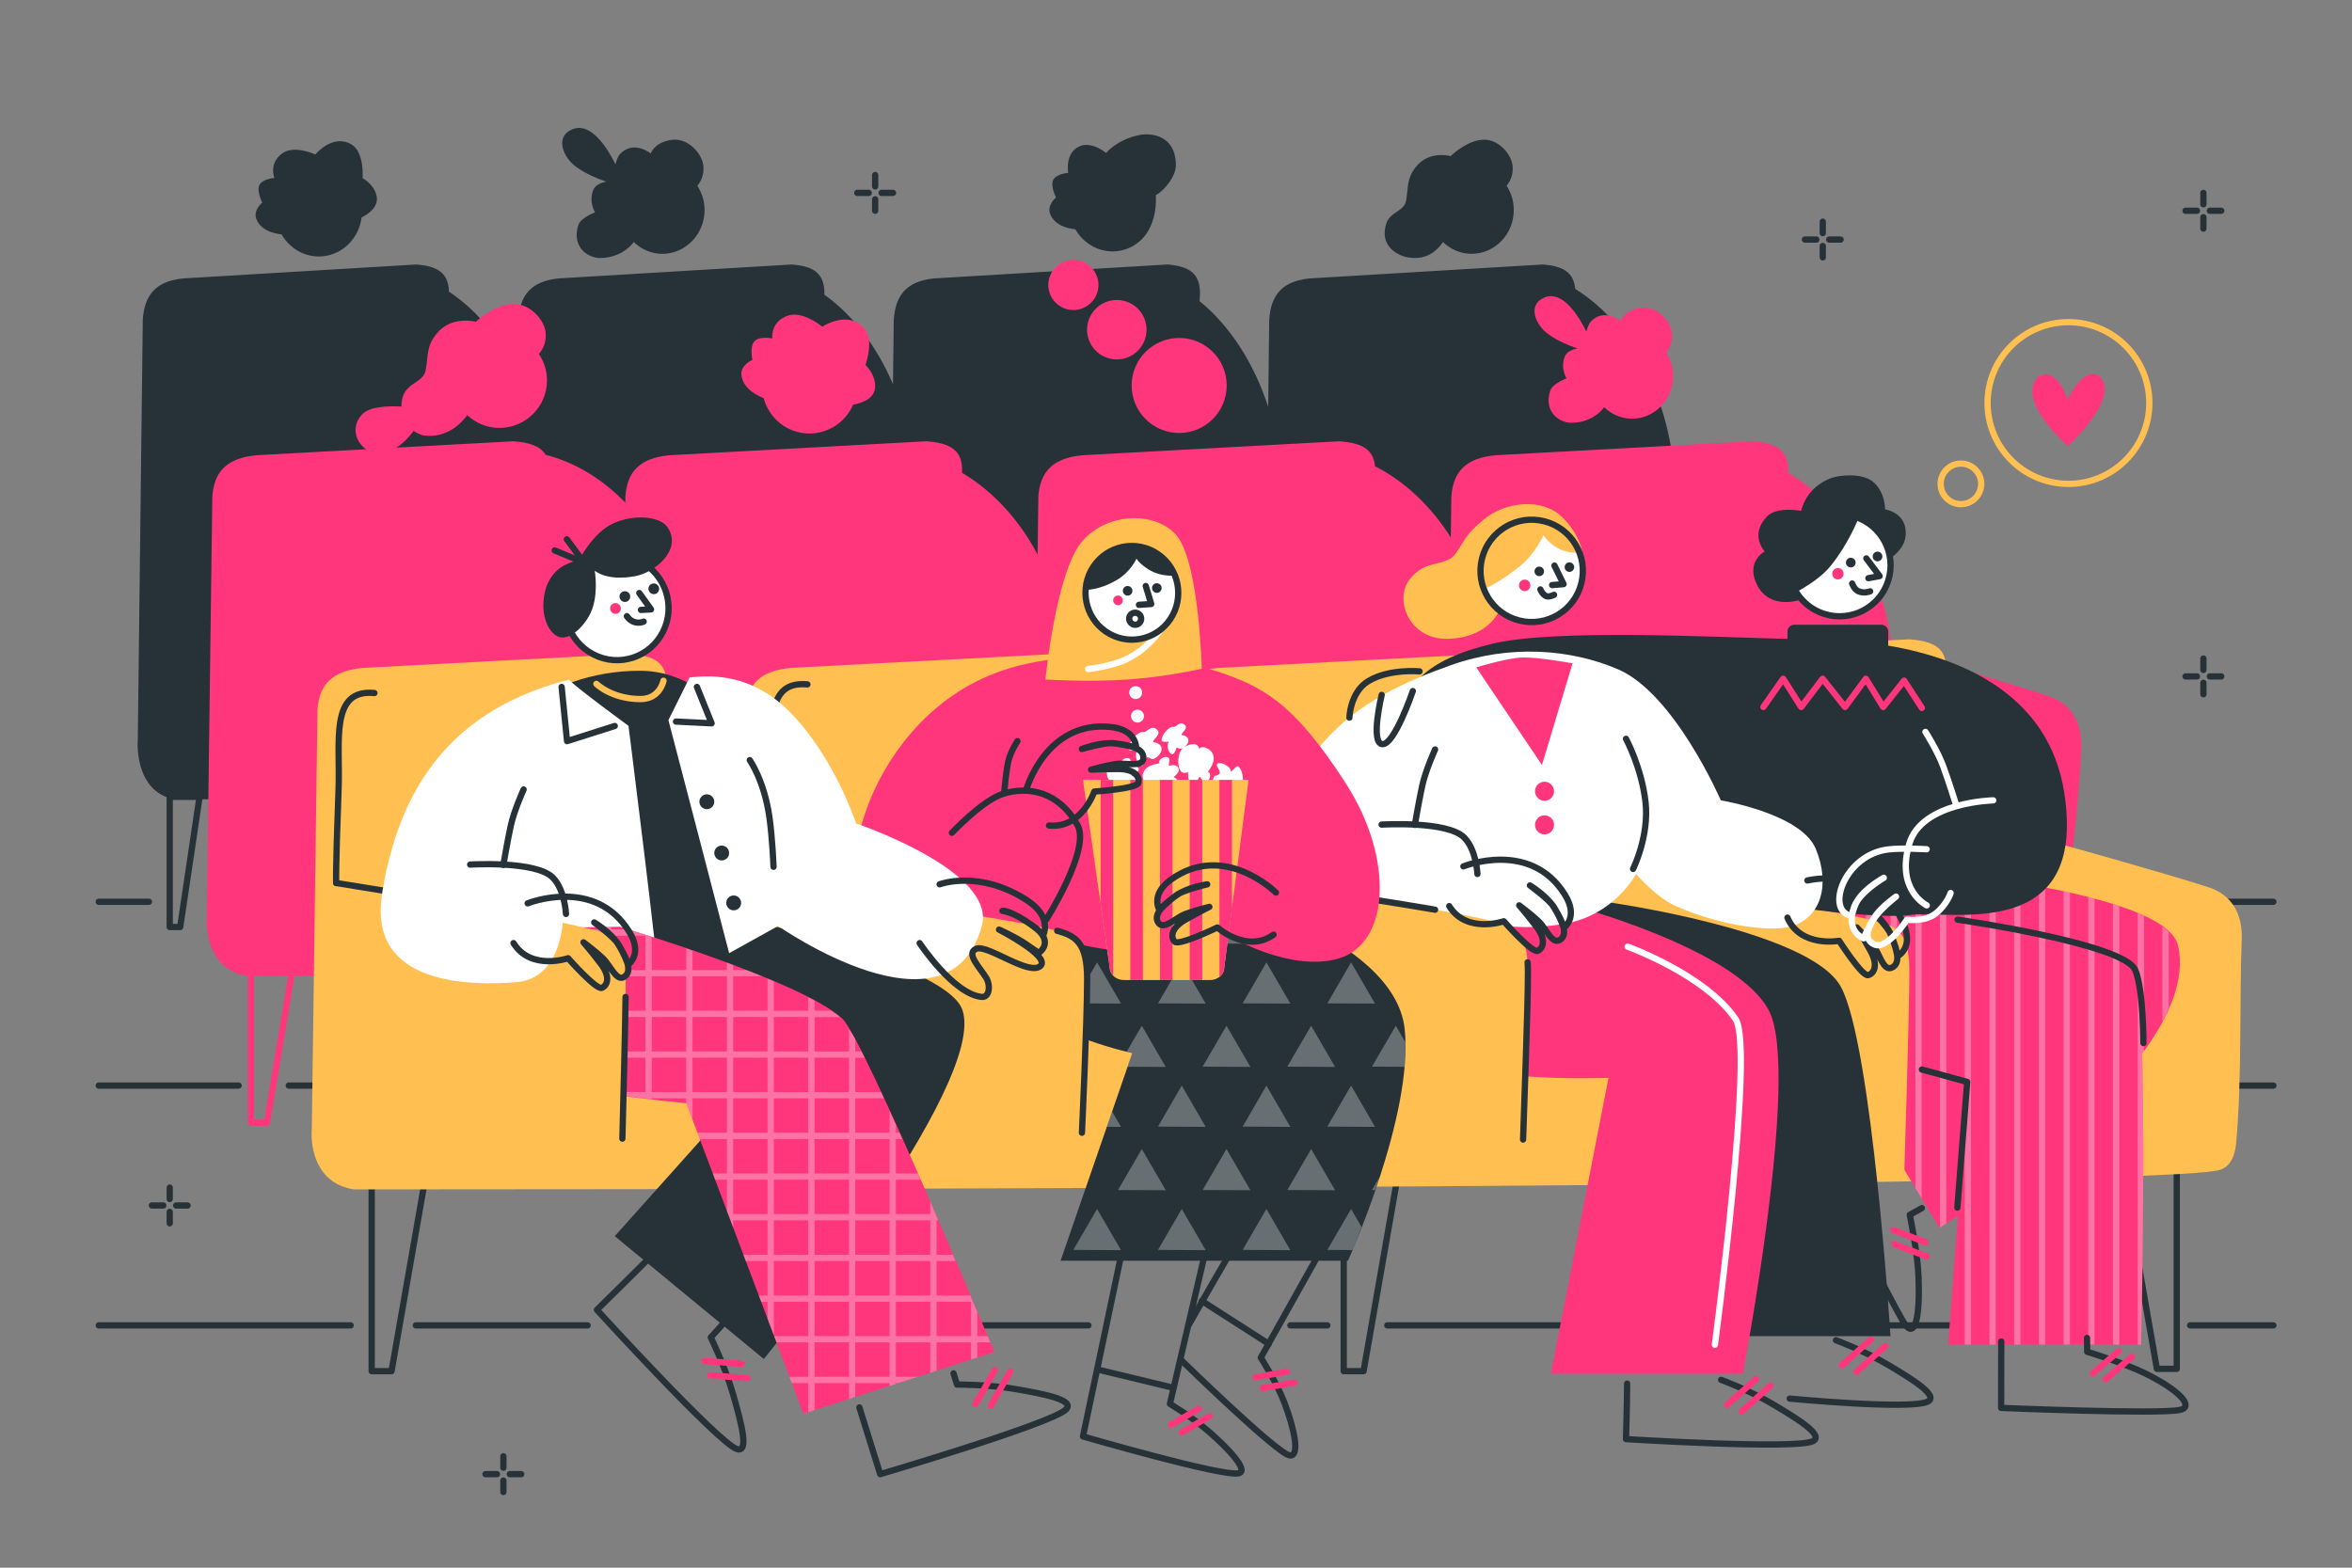 <?xml version="1.0" encoding="utf-8"?>
<!-- Generator: Adobe Illustrator 27.5.0, SVG Export Plug-In . SVG Version: 6.00 Build 0)  -->
<svg version="1.1" xmlns="http://www.w3.org/2000/svg" xmlns:xlink="http://www.w3.org/1999/xlink" x="0px" y="0px"
	 viewBox="0 0 750 500" style="enable-background:new 0 0 750 500;" xml:space="preserve">
<rect x="0" y="0" width="750" height="500" fill="#808080" stroke="none"/>
<g id="Floor">
	
		<line style="fill:none;stroke:#263238;stroke-width:2;stroke-linecap:round;stroke-linejoin:round;stroke-miterlimit:10;" x1="698.383" y1="422.715" x2="724.936" y2="422.715"/>
	
		<line style="fill:none;stroke:#263238;stroke-width:2;stroke-linecap:round;stroke-linejoin:round;stroke-miterlimit:10;" x1="442.383" y1="422.715" x2="679.806" y2="422.715"/>
	
		<line style="fill:none;stroke:#263238;stroke-width:2;stroke-linecap:round;stroke-linejoin:round;stroke-miterlimit:10;" x1="411.464" y1="422.715" x2="423.258" y2="422.715"/>
	
		<line style="fill:none;stroke:#263238;stroke-width:2;stroke-linecap:round;stroke-linejoin:round;stroke-miterlimit:10;" x1="237.044" y1="422.715" x2="347.064" y2="422.715"/>
	
		<line style="fill:none;stroke:#263238;stroke-width:2;stroke-linecap:round;stroke-linejoin:round;stroke-miterlimit:10;" x1="132.596" y1="422.715" x2="187.391" y2="422.715"/>
	
		<line style="fill:none;stroke:#263238;stroke-width:2;stroke-linecap:round;stroke-linejoin:round;stroke-miterlimit:10;" x1="31.489" y1="422.715" x2="111.83" y2="422.715"/>
	
		<line style="fill:none;stroke:#263238;stroke-width:2;stroke-linecap:round;stroke-linejoin:round;stroke-miterlimit:10;" x1="92.085" y1="346.235" x2="724.936" y2="346.235"/>
	
		<line style="fill:none;stroke:#263238;stroke-width:2;stroke-linecap:round;stroke-linejoin:round;stroke-miterlimit:10;" x1="31.489" y1="346.235" x2="76.085" y2="346.235"/>
	
		<line style="fill:none;stroke:#263238;stroke-width:2;stroke-linecap:round;stroke-linejoin:round;stroke-miterlimit:10;" x1="70.638" y1="287.616" x2="724.936" y2="287.616"/>
	
		<line style="fill:none;stroke:#263238;stroke-width:2;stroke-linecap:round;stroke-linejoin:round;stroke-miterlimit:10;" x1="31.489" y1="287.616" x2="47.489" y2="287.616"/>
</g>
<g id="Sparkles">
	<g>
		<g>
			<path style="fill:none;stroke:#263238;stroke-width:2;stroke-linecap:round;stroke-linejoin:round;stroke-miterlimit:10;" d="
				M581.243,70.705v3.642"/>
			<path style="fill:none;stroke:#263238;stroke-width:2;stroke-linecap:round;stroke-linejoin:round;stroke-miterlimit:10;" d="
				M581.243,78.454v3.643"/>
			<path style="fill:none;stroke:#263238;stroke-width:2;stroke-linecap:round;stroke-linejoin:round;stroke-miterlimit:10;" d="
				M575.547,76.401h3.643"/>
			<path style="fill:none;stroke:#263238;stroke-width:2;stroke-linecap:round;stroke-linejoin:round;stroke-miterlimit:10;" d="
				M583.296,76.401h3.642"/>
		</g>
		<g>
			<path style="fill:none;stroke:#263238;stroke-width:2;stroke-linecap:round;stroke-linejoin:round;stroke-miterlimit:10;" d="
				M702.615,210.033v3.643"/>
			<path style="fill:none;stroke:#263238;stroke-width:2;stroke-linecap:round;stroke-linejoin:round;stroke-miterlimit:10;" d="
				M702.615,217.783v3.643"/>
			<path style="fill:none;stroke:#263238;stroke-width:2;stroke-linecap:round;stroke-linejoin:round;stroke-miterlimit:10;" d="
				M696.92,215.73h3.642"/>
			<path style="fill:none;stroke:#263238;stroke-width:2;stroke-linecap:round;stroke-linejoin:round;stroke-miterlimit:10;" d="
				M704.669,215.73h3.642"/>
		</g>
		<g>
			<path style="fill:none;stroke:#263238;stroke-width:2;stroke-linecap:round;stroke-linejoin:round;stroke-miterlimit:10;" d="
				M702.615,61.518v3.643"/>
			<path style="fill:none;stroke:#263238;stroke-width:2;stroke-linecap:round;stroke-linejoin:round;stroke-miterlimit:10;" d="
				M702.615,69.267v3.643"/>
			<path style="fill:none;stroke:#263238;stroke-width:2;stroke-linecap:round;stroke-linejoin:round;stroke-miterlimit:10;" d="
				M696.919,67.214h3.642"/>
			<path style="fill:none;stroke:#263238;stroke-width:2;stroke-linecap:round;stroke-linejoin:round;stroke-miterlimit:10;" d="
				M704.669,67.214h3.642"/>
		</g>
		<g>
			<path style="fill:none;stroke:#263238;stroke-width:2;stroke-linecap:round;stroke-linejoin:round;stroke-miterlimit:10;" d="
				M160.519,464.473v3.643"/>
			<path style="fill:none;stroke:#263238;stroke-width:2;stroke-linecap:round;stroke-linejoin:round;stroke-miterlimit:10;" d="
				M160.519,472.223v3.643"/>
			<path style="fill:none;stroke:#263238;stroke-width:2;stroke-linecap:round;stroke-linejoin:round;stroke-miterlimit:10;" d="
				M154.824,470.169h3.642"/>
			<path style="fill:none;stroke:#263238;stroke-width:2;stroke-linecap:round;stroke-linejoin:round;stroke-miterlimit:10;" d="
				M162.574,470.169h3.642"/>
		</g>
		<g>
			<path style="fill:none;stroke:#263238;stroke-width:2;stroke-linecap:round;stroke-linejoin:round;stroke-miterlimit:10;" d="
				M54.122,378.779v3.642"/>
			<path style="fill:none;stroke:#263238;stroke-width:2;stroke-linecap:round;stroke-linejoin:round;stroke-miterlimit:10;" d="
				M54.122,386.529v3.642"/>
			<path style="fill:none;stroke:#263238;stroke-width:2;stroke-linecap:round;stroke-linejoin:round;stroke-miterlimit:10;" d="
				M48.426,384.475h3.643"/>
			<path style="fill:none;stroke:#263238;stroke-width:2;stroke-linecap:round;stroke-linejoin:round;stroke-miterlimit:10;" d="
				M56.175,384.475h3.643"/>
		</g>
		<g>
			<path style="fill:none;stroke:#263238;stroke-width:2;stroke-linecap:round;stroke-linejoin:round;stroke-miterlimit:10;" d="
				M279.068,55.822v3.643"/>
			<path style="fill:none;stroke:#263238;stroke-width:2;stroke-linecap:round;stroke-linejoin:round;stroke-miterlimit:10;" d="
				M279.068,63.571v3.642"/>
			<path style="fill:none;stroke:#263238;stroke-width:2;stroke-linecap:round;stroke-linejoin:round;stroke-miterlimit:10;" d="
				M273.372,61.518h3.643"/>
			<path style="fill:none;stroke:#263238;stroke-width:2;stroke-linecap:round;stroke-linejoin:round;stroke-miterlimit:10;" d="
				M281.121,61.518h3.643"/>
		</g>
	</g>
</g>
<g id="Speech_bubble">
	<g>
		<path style="fill:#FF367C;" d="M667.18,119.311c-4.271,0.121-7.791,8.125-7.791,8.125s-2.858-8.886-7.858-7.925
			c-0.689,0.132-1.527,0.41-2.139,1.204c-5.947,7.7,9.998,21.567,9.998,21.567s16.782-15.353,10.265-22.069
			C668.895,119.433,667.908,119.291,667.18,119.311z"/>
		<path style="fill:none;stroke:#FFC051;stroke-width:2;stroke-linejoin:round;stroke-miterlimit:10;" d="M633.789,128.536
			c0-14.244,11.547-25.79,25.79-25.79c14.244,0,25.79,11.547,25.79,25.79c0,14.243-11.547,25.789-25.79,25.789
			C645.336,154.326,633.789,142.779,633.789,128.536z"/>
		<path style="fill:none;stroke:#FFC051;stroke-width:2;stroke-linejoin:round;stroke-miterlimit:10;" d="M618.825,154.326
			c0-3.573,2.896-6.469,6.469-6.469c3.574,0,6.47,2.896,6.47,6.469c0,3.573-2.896,6.47-6.47,6.47
			C621.721,160.796,618.825,157.899,618.825,154.326z"/>
	</g>
</g>
<g id="Characters_3">
	<g>
		<path style="fill:#263238;" d="M578.06,165.722c-12.595-4.643-40.245-13.362-40.245-13.362l-3.764-0.15
			c-2.071-26.867-14.53-49.45-31.744-60.048c-0.507-5.729-4.467-7.297-10.247-7.813l-74.496,4.454
			c-8.767,0.891-12.32,5.335-12.842,13.186l-0.324,27.781c-4.593-14.116-12.278-25.902-21.881-33.726l0.086-1.322
			c0.522-7.851-3.726-9.788-10.288-10.373l-74.472,4.454c-8.767,0.891-12.32,5.335-12.842,13.186l-0.25,20.552
			c-5.172-12.131-12.766-22.061-21.872-28.547c0.21-7.231-3.936-9.079-10.285-9.646l-74.497,4.454
			c-8.767,0.891-12.294,5.335-12.816,13.186l-0.214,17.535c-5.387-11.359-12.956-20.581-21.903-26.507
			c-0.183-6.426-4.236-8.127-10.291-8.668l-74.497,4.454c-8.766,0.891-12.32,5.335-12.842,13.186l-1.592,133.706
			c-0.414,6.24,1.354,17.387,11.729,19.223c0,0,496.931,0.301,521.757-6.066c4.291-1.1,4.833-6.761,4.981-8.468
			c1.672-19.423,4.248-40.015,4.904-58.077C587.59,174.658,584.802,168.208,578.06,165.722z"/>
		<path style="fill:#263238;" d="M81.835,70.076c1.34,2.988,4.362,4.265,7.957,4.68c3.111,5.446,9.419,8.314,15.575,6.516
			c5.475-1.6,9.236-6.415,9.937-11.912c2.477-1.272,5.691-3.579,4.695-7.24c-0.954-3.505-4.376-5.295-4.376-5.295
			s0.687-8.435-3.714-10.865c-6.001-3.315-11.364,3.322-11.364,3.322s-5.302-2.528-9.228-1.071c-0.561,0.208-1.09,0.503-1.575,0.892
			c-4.116,3.303-2.233,7.658-2.233,7.658s-3.488,0.196-4.68,2.074c-1.193,1.878,0.794,5.773,0.794,5.773
			S80.509,67.121,81.835,70.076z"/>
		<path style="fill:#263238;" d="M448.66,82.031c6.792,1.366,10.185-2.982,11.471-4.837c2.402,2.309,5.58,3.756,9.114,3.756
			c7.433,0,13.467-6.254,13.467-13.958c0-2.874-0.854-5.533-2.292-7.752c0.944-1.161,2.146-3.148,1.936-6.114
			c-0.271-3.836-4.38-8.585-9.043-8.581c-0.687,0.001-1.374,0.077-2.043,0.221c-4.686,1.01-8.688,5.027-8.688,5.027
			s-6.942-1.988-11.192,3.572c-2.917,3.815-2.216,6.176-3.038,10.68c-0.626,3.424-5.105,3.462-6.307,7.273
			C439.804,78.425,445.544,81.404,448.66,82.031z"/>
		<path style="fill:#263238;" d="M183.942,53.388c2.807,1.975,6.416,3.564,9.348,4.526c-1.597,0.374-3.475,1.042-4.128,2.715
			c-1.506,3.859,0.596,7.097,0.596,7.097s-4.614,1.714-5.359,4.073c-2.242,7.104,3.249,10.491,6.868,10.491
			c5.867,0,9.53-3.247,10.817-5.102c2.402,2.309,5.576,3.764,9.11,3.764c7.433,0,13.477-6.264,13.477-13.968
			c0-2.874-0.865-5.515-2.303-7.735c0.945-1.161,2.155-3.165,1.945-6.13c-0.271-3.836-4.387-8.583-9.05-8.578
			c-0.688,0.001-1.376,0.082-2.044,0.226c-4.687,1.01-5.716,4.176-5.716,4.176s-5.462-4.391-9.746,0.144
			c-0.7,0.74-1.151,1.999-1.509,3.312c-2.569-5.269-7.004-11.826-11.829-11.602c-0.51,0.024-1.012,0.122-1.529,0.308
			C176.658,43.351,179.43,50.214,183.942,53.388z"/>
		<path style="fill:#263238;" d="M334.949,68.453c1.34,2.988,4.363,4.265,7.958,4.68c3.11,5.446,9.419,8.314,15.575,6.515
			c5.475-1.6,10.517-6.931,10.103-17.436c2.477-1.272,6.432-5.835,6.376-9.638c-0.137-9.496-7.869-10.271-11.69-9.496
			c-7.233,1.467-10.558,5.715-10.558,5.715s-4.383-3.737-8.282-2.206c-4.993,1.961-3.808,8.55-3.808,8.55s-3.488,0.197-4.68,2.074
			c-1.193,1.878,0.794,5.773,0.794,5.773S333.624,65.498,334.949,68.453z"/>
	</g>
	<path style="fill:none;stroke:#263238;stroke-width:2;stroke-linecap:round;stroke-linejoin:round;stroke-miterlimit:10;" d="
		M54.122,254.136v41.529h3.339l6.178-41.529H54.122z"/>
</g>
<g id="Characters_2">
	<g>
		<path style="fill:#FF367C;" d="M653.464,222.107c-13.854-4.643-44.267-13.362-44.267-13.362l-5.801-0.209
			c-2.134-25.486-15.116-47.055-33.228-57.76c0.414-7.564-4.188-9.464-11.3-10.041l-81.944,4.454
			c-9.643,0.891-13.552,5.335-14.125,13.185l-0.168,13.051c-6.259-9.924-14.571-17.824-24.174-22.734
			c-0.506-5.842-4.898-7.436-11.307-7.956l-81.917,4.454c-9.643,0.891-13.552,5.335-14.125,13.185l-0.247,18.495
			c-5.895-11.169-14.229-20.244-24.099-26.083c0.419-7.573-4.185-9.474-11.3-10.051l-81.945,4.454
			c-9.642,0.891-13.524,5.335-14.097,13.185l-0.026,1.94c-7.21-7.472-15.891-12.821-25.427-15.27
			c-1.747-2.923-5.396-3.921-10.195-4.31l-37.37,2.031c2.196-1.361,4.041-3.349,5.502-5.338c0.664,0.504,2.352,1.367,3.261,1.481
			c7.73,0.969,12.376-4.487,13.825-6.503c2.705,2.51,6.284,4.081,10.264,4.081c8.37,0,15.165-6.794,15.165-15.166
			c0-3.122-0.962-6.011-2.581-8.423c1.063-1.262,2.417-3.421,2.18-6.642c-0.305-4.168-4.932-9.328-10.183-9.324
			c-0.774,0.001-1.548,0.083-2.301,0.24c-5.277,1.098-9.784,5.462-9.784,5.462s-7.818-2.16-12.605,3.881
			c-3.285,4.145-2.495,6.71-3.421,11.604c-0.705,3.72-5.473,3.862-7.103,7.903c-0.441,1.091-0.63,2.345-0.6,3.641
			c-4.643-0.224-10.017,0.046-12.346,2.322c-3.881,3.792-2.381,8.977,1.065,11.305l-34.916,1.898
			c-9.643,0.891-13.552,5.335-14.125,13.185l-1.752,133.707c-0.456,6.239,1.489,17.386,12.902,19.222
			c0,0,546.612,0.301,573.919-6.066c4.72-1.1,5.317-6.761,5.478-8.468c1.84-19.423,4.672-40.015,5.395-58.077
			C663.946,231.043,660.88,224.593,653.464,222.107z"/>
		<path style="fill:#FF367C;" d="M360.857,122.944c0,8.371,6.785,15.157,15.157,15.157c8.37,0,15.155-6.785,15.155-15.157
			c0-8.37-6.785-15.156-15.155-15.156C367.642,107.788,360.857,114.574,360.857,122.944z"/>
		<path style="fill:#FF367C;" d="M344.435,98.589c4.253-1.192,6.733-5.605,5.542-9.857c-1.191-4.252-5.605-6.733-9.857-5.542
			c-4.253,1.192-6.734,5.605-5.542,9.857C335.77,97.299,340.184,99.781,344.435,98.589z"/>
		<path style="fill:#FF367C;" d="M346.994,107.719c1.414,5.043,6.647,7.985,11.69,6.572c5.043-1.413,7.985-6.647,6.572-11.689
			c-1.414-5.043-6.647-7.985-11.69-6.572C348.524,97.443,345.581,102.677,346.994,107.719z"/>
		<path style="fill:#FF367C;" d="M243.514,126.981c1.722,6.479,7.564,11.283,14.586,11.283c6.246,0,11.605-3.787,13.925-9.183
			c2.982-0.559,7.043-1.953,7.043-5.983c0-3.857-3.101-6.702-3.101-6.702s3.151-8.394-0.801-12.184c-5.388-5.168-12.964,0-12.964,0
			s-4.876-4.157-9.443-3.841c-0.653,0.045-1.296,0.188-1.921,0.44c-5.298,2.141-4.562,7.143-4.562,7.143s-3.741-0.839-5.542,0.72
			c-1.8,1.559-0.82,6.122-0.82,6.122s-4.012,1.634-3.462,5.042C237.009,123.284,239.835,125.487,243.514,126.981z"/>
		<path style="fill:#FF367C;" d="M493.874,106.707c2.734,1.923,6.247,3.47,9.101,4.406c-1.555,0.364-3.383,1.014-4.018,2.644
			c-1.467,3.756,0.58,6.91,0.58,6.91s-4.493,1.669-5.218,3.965c-2.182,6.916,3.163,10.214,6.686,10.214
			c5.712,0,9.278-3.161,10.53-4.967c2.339,2.249,5.429,3.665,8.87,3.665c7.236,0,13.12-6.098,13.12-13.598
			c0-2.799-0.842-5.37-2.242-7.531c0.919-1.13,2.098-3.081,1.893-5.968c-0.264-3.734-4.271-8.355-8.811-8.351
			c-0.669,0.001-1.339,0.08-1.99,0.22c-4.563,0.983-5.565,4.065-5.565,4.065s-5.317-4.275-9.488,0.14
			c-0.681,0.721-1.12,1.946-1.469,3.224c-2.501-5.13-6.818-11.514-11.516-11.295c-0.497,0.023-0.985,0.119-1.489,0.3
			C486.783,96.936,489.481,103.617,493.874,106.707z"/>
	</g>
	<path style="fill:none;stroke:#FF367C;stroke-width:2;stroke-linecap:round;stroke-linejoin:round;stroke-miterlimit:10;" d="
		M80.015,301.309v56.756h5.096l9.43-56.756H80.015z"/>
</g>
<g id="Characters_1">
	<g>
		<g>
			<path style="fill:none;stroke:#263238;stroke-width:2;stroke-linecap:round;stroke-linejoin:round;stroke-miterlimit:10;" d="
				M118.525,370.339v66.978h6.331l11.713-66.978H118.525z"/>
			<path style="fill:none;stroke:#263238;stroke-width:2;stroke-linecap:round;stroke-linejoin:round;stroke-miterlimit:10;" d="
				M428.481,370.339v66.978h6.33l11.713-66.978H428.481z"/>
			<path style="fill:none;stroke:#263238;stroke-width:2;stroke-linecap:round;stroke-linejoin:round;stroke-miterlimit:10;" d="
				M694.119,369.606v66.978h-6.33l-11.713-66.978H694.119z"/>
			<g id="Layer-9_00000128447349543108812490000017356686145867817635_">
				<path style="fill:#FFC051;" d="M200.763,208.555l-84.892,4.46c-9.99,0.892-14.039,5.341-14.633,13.201l-1.815,133.87
					c-0.472,6.247,1.543,17.408,13.366,19.246c0,0,566.269,0.301,594.559-6.073c4.889-1.102,5.507-6.769,5.674-8.479
					c1.906-19.447,1.07-47.09,1.818-65.175c0.317-7.658-2.859-14.116-10.543-16.605c-14.352-4.649-45.86-13.379-45.86-13.379
					l-40.821,5.472l2.905-60.809c0.595-7.862-4.217-9.8-11.695-10.386l-84.892,4.46c-9.99,0.892-14.039,5.341-14.634,13.202
					l0.58,54.531l-28.69-0.998l4.147-56.153c0.595-7.861-4.246-9.799-11.724-10.385l-84.863,4.46
					c-9.99,0.892-14.039,5.341-14.634,13.201l-0.691,49.875l-28.691-0.998l4.148-56.153c0.594-7.861-4.217-9.799-11.696-10.385
					l-84.892,4.46c-9.99,0.892-14.01,5.341-14.605,13.201l-0.691,49.875l-28.691-0.998l4.148-56.153
					C213.053,211.08,208.242,209.141,200.763,208.555z"/>
			</g>
			<g id="Layer-34_00000087387816982638261340000006280024904992085659_">
				<path style="fill:none;stroke:#263238;stroke-width:2;stroke-linecap:round;stroke-linejoin:round;stroke-miterlimit:10;" d="
					M119.398,221.035c-14.303-1.38-10.881,15.495-11.43,30.477c-1.029,28.077-0.767,30.107-0.767,30.107"/>
				<path style="fill:none;stroke:#263238;stroke-width:2;stroke-linecap:round;stroke-linejoin:round;stroke-miterlimit:10;" d="
					M257.467,218.285c-5.676-0.548-8.561,1.781-10.01,5.725"/>
			</g>
		</g>
		<g>
			<path style="fill:#FF367C;" d="M579.931,274.448c0,0-2.136,2.548-3.86,6.512l-12.256-3.152c0,0-20.072,33.803-4.332,49.145
				c7.29,7.106,22.409,11.34,36.565,13.936l-5.804,4.185l28.226,46.552c0,0,3.994-2.683,5.863-3.889l-3.123,41.132h61.55
				c0,0,1.298-57.753,0.323-92.81c8.569-11.568,13.847-23.528,11.462-34.413C689.972,280.778,579.931,274.448,579.931,274.448z"/>
			<g id="Layer-38_00000067921182822880494160000008822939049372786341_">
				<path style="opacity:0.302;fill:#FFFFFF;enable-background:new    ;" d="M579.929,274.438c0,0-0.426,0.619-0.689,0.97v61.379
					c0.666,0.202,1.326,0.402,2.002,0.595v-62.851C581.165,274.527,579.929,274.438,579.929,274.438z M587.124,275v63.977
					c0.666,0.156,1.333,0.289,2.002,0.438v-64.289C588.388,275.072,587.721,275.041,587.124,275z M595.008,275.595v65.071
					c0.343,0.065,0.691,0.156,1.033,0.219l-1.033,0.751v11.293l2.002,3.285v-80.463
					C595.815,275.646,596.103,275.686,595.008,275.595z M602.891,276.346v89.567l2.002,3.316v-92.695
					C604.234,276.469,603.534,276.407,602.891,276.346z M610.775,277.128v101.799l2.002,3.316V277.347
					C612.056,277.268,611.483,277.203,610.775,277.128z M563.818,277.816c0,0-0.284,0.546-0.312,0.595v51.649
					c0.641,0.42,1.305,0.824,2.002,1.22v-53.027L563.818,277.816z M618.628,278.035v113.5c0.07-0.047,1.274-0.86,2.002-1.345
					V278.285C619.972,278.206,619.278,278.112,618.628,278.035z M626.511,279.068v149.789h2.002V279.318
					C627.836,279.226,627.185,279.156,626.511,279.068z M571.357,279.724v54.215c0.68,0.284,1.296,0.608,2.002,0.876v-54.56
					L571.357,279.724z M634.395,280.069v148.787h2.002V280.381C635.714,280.278,635.076,280.169,634.395,280.069z M642.278,281.414
					v147.442h2.002V281.758C643.608,281.644,642.954,281.525,642.278,281.414z M650.162,282.79v146.066h2.002V283.134
					C651.507,283.007,650.824,282.914,650.162,282.79z M658.045,284.26v144.596h2.002V284.73
					C659.374,284.579,658.729,284.409,658.045,284.26z M665.898,286.075v142.781h2.002V286.638
					C667.214,286.455,666.601,286.254,665.898,286.075z M673.782,288.296v140.56h2.002V288.985
					C675.117,288.761,674.473,288.513,673.782,288.296z M681.665,291.175v137.681h1.094c0,0,1.288-57.732,0.313-92.789
					c0.222-0.299,0.376-0.607,0.595-0.907v-43.047C682.993,291.8,682.389,291.478,681.665,291.175z M557.623,291.206
					c-0.716,1.909-1.399,3.863-2.002,5.975v24.15c0.545,1.181,1.208,2.313,2.002,3.38V291.206z M689.549,295.523v30.283
					c0.765-1.426,1.381-2.862,2.002-4.286V297.15C690.971,296.592,690.281,296.056,689.549,295.523z"/>
			</g>
			<path style="fill:none;stroke:#263238;stroke-width:2;stroke-linecap:round;stroke-linejoin:round;stroke-miterlimit:10;" d="
				M638.152,427.86c0.012,4.108-0.032,21.179-0.032,21.179s50.119,2.095,57.001,0.645c4.641-0.978,0.057-6.154-10.947-11.587
				c-7.11-3.51-18.616-6.949-18.616-6.949l-0.055-4.424"/>
			<path style="fill:none;stroke:#FF367C;stroke-width:2;stroke-linecap:round;stroke-linejoin:round;stroke-miterlimit:10;" d="
				M667.293,438.097l8.331-7.172"/>
			<path style="fill:none;stroke:#FF367C;stroke-width:2;stroke-linecap:round;stroke-linejoin:round;stroke-miterlimit:10;" d="
				M671.475,439.903l8.331-7.172"/>
			<path style="fill:none;stroke:#263238;stroke-width:2;stroke-linecap:round;stroke-linejoin:round;stroke-miterlimit:10;" d="
				M591.383,391.612c0,0,14.262,28.708,16.413,31.232c3.077,3.61,4.463-3.436,3.976-15.699c-0.314-7.922-2.792-19.674-2.792-19.674
				l3.86-2.162"/>
			<path style="fill:none;stroke:#FF367C;stroke-width:2;stroke-linecap:round;stroke-linejoin:round;stroke-miterlimit:10;" d="
				M603.705,392.316l10.281,3.891"/>
			<path style="fill:none;stroke:#FF367C;stroke-width:2;stroke-linecap:round;stroke-linejoin:round;stroke-miterlimit:10;" d="
				M604.118,396.853l10.281,3.891"/>
			<path style="fill:#FFC051;" d="M515.755,280.663c0,0,59.097,7.664,80.508,12.629c7.86,1.823,12.583,2.948,12.583,16.426
				c0,13.603-1.658,65.895-1.658,65.895l-91.433-4.974V280.663z"/>
			<path style="fill:#FFFFFF;" d="M570.987,181.776c-0.599-8.739,6.001-16.307,14.739-16.905
				c8.738-0.598,16.307,6.001,16.904,14.739c0.599,8.738-6,16.307-14.738,16.904C579.154,197.112,571.586,190.513,570.987,181.776z"
				/>
			<g>
				<path style="fill:#263238;" d="M583.745,152.542c-8.124,3.114-9.385,10.384-9.385,10.384s-7.614-1.447-10.756,1.673
					c-5.932,5.895-0.89,11.28-0.89,11.28s-6.334,3.328-2.287,10.939c4.12,7.753,13.402,4.545,13.402,4.545s-0.469-0.924-1.009-2.428
					c1.01-0.83,7.105-3.716,10.977-8.502c5.462-6.751,8.609-14.595,8.609-14.595s4.552,1.303,7.39,5.28
					c2.325,3.257,2.985,6.906,2.985,6.906s4.597-2.694,4.908-7.387c0.479-7.209-6.575-8.172-6.575-8.172s0.061-5.966-4.243-9.092
					C593.517,150.938,586.741,151.393,583.745,152.542z"/>
				<path style="fill:none;stroke:#263238;stroke-width:2;stroke-linecap:round;stroke-linejoin:round;stroke-miterlimit:10;" d="
					M602.514,183.657c1.85-8.784-3.77-17.403-12.554-19.253c-8.784-1.849-17.403,3.771-19.253,12.555
					c-1.849,8.783,3.771,17.403,12.555,19.252C592.045,198.06,600.665,192.44,602.514,183.657z"/>
				<path style="fill:#FF367C;" d="M587.868,183.213c0.129-1.003-0.571-1.921-1.564-2.049c-0.993-0.128-1.903,0.582-2.033,1.585
					c-0.129,1.004,0.571,1.921,1.564,2.049C586.828,184.926,587.738,184.217,587.868,183.213z"/>
				<path style="fill:#263238;" d="M591.72,179.446c0.007-0.855-0.681-1.554-1.536-1.56c-0.855-0.007-1.553,0.681-1.56,1.536
					c-0.007,0.855,0.681,1.553,1.536,1.56C591.015,180.988,591.713,180.301,591.72,179.446z"/>
				<path style="fill:#263238;" d="M600.246,177.495c0.006-0.854-0.682-1.553-1.536-1.56c-0.855-0.006-1.554,0.682-1.561,1.536
					c-0.006,0.855,0.682,1.554,1.537,1.561C599.541,179.038,600.24,178.35,600.246,177.495z"/>
				<path style="fill:none;stroke:#263238;stroke-width:2;stroke-linecap:round;stroke-linejoin:round;stroke-miterlimit:10;" d="
					M590.61,186.11c0,0,0.628,1.818,1.91,2.425c1.901,0.898,3.829,0.061,3.829,0.061"/>
				<path style="fill:none;stroke:#263238;stroke-width:2;stroke-linecap:round;stroke-linejoin:round;stroke-miterlimit:10;" d="
					M595.124,178.089l4.245,5.641l-3.591,0.675"/>
			</g>
			<g id="Layer-39_00000030478221716023369520000004315662623825114799_">
				<path style="fill:none;stroke:#263238;stroke-width:2;stroke-linecap:round;stroke-linejoin:round;stroke-miterlimit:10;" d="
					M624.233,293.323c0,0,53.091,7.588,56.652,16.064c2.612,6.215,2.612,23.298,2.612,23.298"/>
				<path style="fill:none;stroke:#263238;stroke-width:2;stroke-linecap:round;stroke-linejoin:round;stroke-miterlimit:10;" d="
					M612.84,341.112l14.454,3.96l-3.139,40.084"/>
			</g>
			<g id="Layer-14_00000042700611614464678760000012548225767697823900_">
				<path style="fill:#263238;" d="M572.139,199.262c-1.201,0-2.158,0.988-2.158,2.189v2.316
					c-23.067-0.551-73.987-3.232-93.914,1.502c-21.902,5.202-28.599,13.693-29.752,25.872
					c-1.309,13.837,82.027,50.586,82.027,50.586l31.628,5.882c0,0,36.601,5.851,48.866,4.224
					c13.016-1.728,56.943,9.296,49.397-39.043c-4.729-30.298-31.06-42.633-56.123-46.864v-4.474c0-1.201-0.957-2.189-2.158-2.189
					H572.139z"/>
			</g>
			<path style="fill:none;stroke:#FFFFFF;stroke-width:2;stroke-linecap:round;stroke-linejoin:round;stroke-miterlimit:10;" d="
				M635.593,255.266c0,0-22.753,0.44-26.747,13.798c-4.432,14.822,5.553,19.697,5.553,19.697"/>
			<path style="fill:none;stroke:#FFFFFF;stroke-width:2;stroke-linecap:round;stroke-linejoin:round;stroke-miterlimit:10;" d="
				M613.986,233.438c0,0,3.904,6.178,5.622,10.852c1.719,4.673,4.055,12.092,4.055,12.092"/>
			<path style="fill:none;stroke:#FF367C;stroke-width:2;stroke-linecap:round;stroke-linejoin:round;stroke-miterlimit:10;" d="
				M562.301,225.487l6.311-9.008l5.743,9.008l6.843-9.008l7.142,9.008l6.632-9.008l5.54,9.008l6.667-8.405l5.661,8.702"/>
			<g id="Layer-18_00000100348533348536874050000013414197694359861684_">
				<path style="fill:#FFFFFF;" d="M473.113,187.732c-3.27-8.521,0.988-18.08,9.509-21.349c8.521-3.27,18.08,0.988,21.349,9.509
					c3.27,8.521-0.988,18.08-9.509,21.349C485.941,200.511,476.382,196.253,473.113,187.732z"/>
			</g>
			<path style="fill:#263238;" d="M511.831,287.616c0,0,65.175,8.92,75.158,27.066c9.983,18.148,15.844,111.473,15.844,111.473
				h-64.977l-3.128-85.464c0,0-54.869,0.162-63.945-10.726c-9.076-10.889-4.765-40.564-4.765-40.564L511.831,287.616z"/>
			<path style="fill:#FF367C;" d="M501.33,288.76c0,0,52.861,13.936,62.844,33.792c9.983,19.857-8.439,115.566-8.439,115.566
				h-61.204l18.381-94.356c0,0-51.741,1.998-60.817-9.916s-4.764-44.385-4.764-44.385L501.33,288.76z"/>
			<path style="fill:none;stroke:#FFFFFF;stroke-width:2;stroke-linecap:round;stroke-linejoin:round;stroke-miterlimit:10;" d="
				M519.032,301.932c0,0,24.815,8.956,34.417,23.116c6.088,8.978-6.612,103.834-6.612,103.834"/>
			<path style="fill:#FFFFFF;" d="M521.702,278.747c0,0,6.202,7.246,12.212,10.013c12.987,5.978,29.653,8.632,36.784,6.82
				c10.193-2.591,12.991-13.72,8.277-24.915c-4.725-11.219-30.241-15.4-30.241-15.4s-14.718-33.998-32.746-41.779
				c-15.071-6.505-34.525-7.987-53.218-1.374c-29.284,10.358-50.662,24.39-58.516,63.468c-3.166,15.756,3.325,30.389,13.75,35.457
				c12.19,5.926,30.513,5.339,39.754-7.09c5.903-7.94,5.031-13.187,5.031-13.187s13.322,7.593,35.812,3.914
				C514.833,292.02,521.702,278.747,521.702,278.747z"/>
			<path style="fill:none;stroke:#263238;stroke-width:2;stroke-linecap:round;stroke-linejoin:round;stroke-miterlimit:10;" d="
				M518.858,441.288c0,4.726-0.363,17.705-0.363,17.705s54.161,3.374,59.59,0.664c3.66-1.827-4.633-6.979-12.654-11.738
				c-7.623-4.525-16.598-7.833-16.598-7.833"/>
			<path style="fill:none;stroke:#FF367C;stroke-width:2;stroke-linecap:round;stroke-linejoin:round;stroke-miterlimit:10;" d="
				M550.727,448.085l9.233-8.221"/>
			<path style="fill:none;stroke:#FF367C;stroke-width:2;stroke-linecap:round;stroke-linejoin:round;stroke-miterlimit:10;" d="
				M555.343,450.175l9.233-8.221"/>
			<path style="fill:none;stroke:#263238;stroke-width:2;stroke-linecap:round;stroke-linejoin:round;stroke-miterlimit:10;" d="
				M570.698,446.065c0,0,38.56,3.677,43.99,0.966c3.66-1.827-4.633-6.979-12.654-11.738c-7.623-4.525-16.598-7.833-16.598-7.833"/>
			<path style="fill:none;stroke:#FF367C;stroke-width:2;stroke-linecap:round;stroke-linejoin:round;stroke-miterlimit:10;" d="
				M587.33,435.459l9.234-8.221"/>
			<path style="fill:none;stroke:#FF367C;stroke-width:2;stroke-linecap:round;stroke-linejoin:round;stroke-miterlimit:10;" d="
				M591.947,437.551l9.233-8.221"/>
			<path style="fill:none;stroke:#FFFFFF;stroke-width:2;stroke-linecap:round;stroke-linejoin:round;stroke-miterlimit:10;" d="
				M456.472,250.513c0,0-3.689,5.735-7.111,11.989c-2.932,5.36-5.277,12.293-5.277,12.293s15.805-1.153,17.397,12.821"/>
			<path style="fill:#FFC051;" d="M492.154,170.732c0,0-2.585,5.847-7.252,9.676c-6.127,5.027-11.228,7.289-11.228,7.289
				s-0.362,0.91,1.003,3.134c1.366,2.224,3.405,3.853,3.405,3.853s-3.214,8.679-16.391,9.066
				c-12.013,0.352-17.37-12.154-12.204-18.945c5.166-6.791,11.523-3.684,14.737-8.323c3.215-4.64,3.068-5.951,8.87-10.764
				c7.012-5.817,18.711-6.969,25.05-0.798c5.594,5.447,6.442,11.215,6.442,11.215s-3.851,0.686-7.311-1.011
				C494.111,173.575,492.154,170.732,492.154,170.732z"/>
			<path style="fill:none;stroke:#263238;stroke-width:2;stroke-linecap:round;stroke-linejoin:round;stroke-miterlimit:10;" d="
				M504.247,186.048c2.192-8.744-3.117-17.609-11.861-19.802c-8.744-2.192-17.609,3.118-19.802,11.862
				c-2.192,8.743,3.118,17.609,11.862,19.802C493.19,200.103,502.054,194.792,504.247,186.048z"/>
			<path style="fill:#FF367C;" d="M487.998,186.888c0.11-1.01-0.611-1.917-1.611-2.026c-0.999-0.109-1.899,0.622-2.009,1.632
				c-0.111,1.01,0.611,1.917,1.61,2.026C486.988,188.629,487.888,187.898,487.998,186.888z"/>
			<path style="fill:#263238;" d="M492.353,182.407c0.091-0.835-0.512-1.586-1.346-1.677c-0.835-0.091-1.586,0.512-1.677,1.347
				c-0.091,0.835,0.512,1.586,1.346,1.677C491.511,183.846,492.262,183.243,492.353,182.407z"/>
			<path style="fill:#263238;" d="M501.962,181.046c0.092-0.835-0.512-1.586-1.346-1.677c-0.835-0.091-1.586,0.511-1.677,1.346
				c-0.091,0.836,0.512,1.587,1.347,1.678C501.12,182.484,501.871,181.881,501.962,181.046z"/>
			<path style="fill:none;stroke:#263238;stroke-width:2;stroke-linecap:round;stroke-linejoin:round;stroke-miterlimit:10;" d="
				M495.679,180.386l2.91,5.917l-3.657,0.305"/>
			<path style="fill:none;stroke:#263238;stroke-width:2;stroke-linecap:round;stroke-linejoin:round;stroke-miterlimit:10;" d="
				M491.191,187.985c0,0,0.632,1.677,1.941,2.169c0.913,0.343,2.426-0.45,2.426-0.45"/>
			<path style="fill:none;stroke:#263238;stroke-width:2;stroke-linecap:round;stroke-linejoin:round;stroke-miterlimit:10;" d="
				M440.563,262.998c0,0,21.054-1.301,26.383,4.174c3.859,3.965,4.173,11.576,4.173,11.576"/>
			<path style="fill:none;stroke:#263238;stroke-width:2;stroke-linecap:round;stroke-linejoin:round;stroke-miterlimit:10;" d="
				M457.612,239.039c0,0-3.023,6.653-4.087,11.518c-1.064,4.864-2.365,12.534-2.365,12.534"/>
			<path style="fill:none;stroke:#263238;stroke-width:2;stroke-linecap:round;stroke-linejoin:round;stroke-miterlimit:10;" d="
				M518.494,235.629c0,0,4.939,9.127,6.215,20.076c1.276,10.95-3.956,21.43-3.956,21.43"/>
			<path style="fill:#FF367C;" d="M470.742,212.855c0,0,9.76-3.013,14.782-3.157c5.023-0.143,15.93,1.866,15.93,1.866l-9.76,32.434
				L470.742,212.855z"/>
			<path style="fill:#FF367C;" d="M489.477,252.363c0-1.679,1.361-3.04,3.04-3.04c1.68,0,3.041,1.362,3.041,3.04
				c0,1.68-1.362,3.041-3.041,3.041C490.838,255.404,489.477,254.042,489.477,252.363z"/>
			<path style="fill:#FF367C;" d="M489.477,263.09c0-1.68,1.361-3.041,3.04-3.041c1.68,0,3.041,1.361,3.041,3.041
				c0,1.679-1.362,3.04-3.041,3.04C490.838,266.131,489.477,264.769,489.477,263.09z"/>
			<g id="Layer-19_00000146499247365078889060000005142763117960717976_">
				<path style="fill:#FFC051;" d="M393.906,280.663c0,0,59.239,7.771,80.7,12.806c7.878,1.848,12.613,2.989,12.613,16.656
					c0,13.794-1.662,66.82-1.662,66.82l-91.651-5.046V280.663z"/>
			</g>
			<g id="Layer-19_00000011716190080327028120000006682413708269873809_">
				<path style="fill:none;stroke:#263238;stroke-width:2;stroke-linecap:round;stroke-linejoin:round;stroke-miterlimit:10;" d="
					M487.119,306.924c0.066,0.983,0.1,2.047,0.1,3.2c0,11.505-1.156,40.755-1.54,53.315"/>
				<path style="fill:none;stroke:#263238;stroke-width:2;stroke-linecap:round;stroke-linejoin:round;stroke-miterlimit:10;" d="
					M393.906,280.663c0,0,37.566,4.928,63.706,9.478"/>
			</g>
			<g id="Layer-15_00000047037801973692891170000007161486570435279276_">
				<path style="fill:none;stroke:#263238;stroke-width:2;stroke-linecap:round;stroke-linejoin:round;stroke-miterlimit:10;" d="
					M440.589,221.639c0,0-3.698,15.305,0.177,15.696c3.875,0.391,9.746-16.925,9.746-16.925"/>
				<path style="fill:none;stroke:#263238;stroke-width:2;stroke-linecap:round;stroke-linejoin:round;stroke-miterlimit:10;" d="
					M430.297,228.876c0,0,0.185-8.089,6.015-11.629c6.657-4.043,16.34-3.127,16.34-3.127"/>
				<path style="fill:none;stroke:#263238;stroke-width:2;stroke-linecap:round;stroke-linejoin:round;stroke-miterlimit:10;" d="
					M466.633,276.323c0,0,21.47-8.696,32.422,9.108c4.429,7.198-0.43,10.508-0.43,10.508s-0.936-3.162-3.265-6.784
					c-2.328-3.622-7.506-6.753-7.506-6.753s6.385,4.643,7.696,6.968c1.312,2.325,5.311,8.392,1.779,10.455
					c-2.428,1.418-4.383-3.751-6.67-5.949c-2.288-2.198-6.223-5.125-6.223-5.125s2.118,2.414,5.471,6.767
					c3.204,4.159,2.221,6.96,0.404,7.749c-1.794,0.781-10.779-9.445-10.779-9.445s-11.87,4.113-17.408-4.83"/>
				<path style="fill:none;stroke:#263238;stroke-width:2;stroke-linecap:round;stroke-linejoin:round;stroke-miterlimit:10;" d="
					M576.335,280.819c0,0,22.533-5.372,30.686,13.874c3.298,7.781-2.003,10.325-2.003,10.325s-0.45-3.268-2.208-7.198
					c-1.758-3.93-6.406-7.805-6.406-7.805s5.614,5.549,6.562,8.045c0.948,2.495,3.99,9.095,0.188,10.605
					c-2.613,1.037-3.769-4.367-5.701-6.884c-1.931-2.517-5.383-6-5.383-6s1.732,2.704,4.393,7.512
					c2.543,4.593,1.151,7.214-0.764,7.722c-1.891,0.501-9.237-10.958-9.237-10.958s-12.354,2.286-16.486-7.389"/>
				<path style="fill:none;stroke:#FFFFFF;stroke-width:2;stroke-linecap:round;stroke-linejoin:round;stroke-miterlimit:10;" d="
					M622.012,284.821c0,0-1.211,3.717-4.741,6.514c-3.53,2.797-9.169,1.993-9.169,1.993s-6.486,9.983-10.542,7.849
					c-2.946-1.55-2.399-4.364-0.213-7.842c2.156-3.432,7.252-7.367,7.252-7.367s-4.291,2.979-6.447,5.975
					c-2.156,2.995-3.891,7.333-3.891,7.333s-5.919-2.091-3.002-10.05c1.78-4.855,9.45-9.258,9.45-9.258s-4.207,2.223-7.212,5.65
					c-3.29,3.751-2.148,6.908-3.975,6.258c-7.124-2.537-0.979-19.241,12.419-20.935c4.536-0.574,12.423-0.077,12.423-0.077"/>
			</g>
		</g>
		<g>
			<path style="fill:none;stroke:#263238;stroke-width:2;stroke-linecap:round;stroke-linejoin:round;stroke-miterlimit:10;" d="
				M376.865,434c0,0,30.601,29.858,34.426,30.199c3.381,0.301,1.346-8.707-1.665-16.658c-2.601-6.87-7.589-14.531-7.589-14.531
				l24.764-44.225"/>
			<path style="fill:none;stroke:#263238;stroke-width:2;stroke-linecap:round;stroke-linejoin:round;stroke-miterlimit:10;" d="
				M405.512,376.944c-1.443,2.397-17.929,30.541-26.56,45.77"/>
			<path style="fill:none;stroke:#FF367C;stroke-width:2;stroke-linecap:round;stroke-linejoin:round;stroke-miterlimit:10;" d="
				M400.293,439.271l10.044-1.754"/>
			<path style="fill:none;stroke:#FF367C;stroke-width:2;stroke-linecap:round;stroke-linejoin:round;stroke-miterlimit:10;" d="
				M402.715,442.713l7.126-1.245l2.918-0.509"/>
			<path style="fill:none;stroke:#263238;stroke-width:2;stroke-linecap:round;stroke-linejoin:round;stroke-miterlimit:10;" d="
				M383.228,414.919l21.358,13.698"/>
			<path style="fill:none;stroke:#263238;stroke-width:2;stroke-linecap:round;stroke-linejoin:round;stroke-miterlimit:10;" d="
				M360.006,388.292c-0.717,3.774-14.67,69.843-14.67,69.843s44.866,13.054,49.726,11.735c3.275-0.889-3.742-8.225-9.591-13.275
				c-5.559-4.799-12.411-8.838-12.411-8.838l12.724-54.649"/>
			<path style="fill:none;stroke:#FF367C;stroke-width:2;stroke-linecap:round;stroke-linejoin:round;stroke-miterlimit:10;" d="
				M373.4,454.44l8.812-5.129"/>
			<path style="fill:none;stroke:#FF367C;stroke-width:2;stroke-linecap:round;stroke-linejoin:round;stroke-miterlimit:10;" d="
				M376.865,456.829l8.812-5.129"/>
			<path style="fill:none;stroke:#263238;stroke-width:2;stroke-linecap:round;stroke-linejoin:round;stroke-miterlimit:10;" d="
				M350.606,436.94l23.355,5.641"/>
			<path style="fill:#263238;" d="M331.865,280.129c0,0-22.652,20.851-6.365,38.921c10.494,11.644,35.57,16.808,35.57,16.808
				l-22.878,66.238h91.648c0,0,20.996-46.418,18.085-73.849c-3.223-30.374-64.555-45.335-64.555-45.335L331.865,280.129z"/>
			<g id="Layer-40_00000080917819735621063370000011691031301146277518_">
				<path style="opacity:0.298;fill:#FFFFFF;enable-background:new    ;" d="M337.101,287.827l-7.601,13.076l15.235,0.094
					L337.101,287.827z M364.1,287.827l-7.602,13.076l15.236,0.094L364.1,287.827z M391.098,287.827l-7.602,13.076l15.236,0.094
					L391.098,287.827z M414.405,294.178l-3.91,6.725l15.235,0.094l-0.532-0.907C421.692,297.935,418.053,295.924,414.405,294.178z
					 M322.836,306.942l-2.189,3.785c0.893,2.786,2.379,5.58,4.849,8.321c0.324,0.36,0.775,0.654,1.125,1.001l3.848,0.031
					L322.836,306.942z M349.834,306.942l-7.57,13.076l15.204,0.062L349.834,306.942z M376.833,306.942l-7.571,13.076l15.204,0.062
					L376.833,306.942z M403.831,306.942l-7.571,13.076l15.204,0.062L403.831,306.942z M430.829,306.942l-7.57,13.076l15.203,0.062
					L430.829,306.942z M364.1,327.151l-4.817,8.259c0.552,0.126,1.783,0.438,1.783,0.438l-1.502,4.381l12.169,0.062L364.1,327.151z
					 M391.098,327.151l-7.602,13.045l15.236,0.094L391.098,327.151z M418.097,327.151l-7.602,13.045l15.235,0.094L418.097,327.151z
					 M445.094,327.151l-7.602,13.045l10.355,0.063c0.237-2.722,0.343-5.358,0.282-7.884L445.094,327.151z M376.833,346.235
					l-7.571,13.076l15.204,0.094L376.833,346.235z M403.831,346.235l-7.571,13.076l15.204,0.094L403.831,346.235z M430.829,346.235
					l-7.57,13.076l15.203,0.094L430.829,346.235z M354.62,354.494l-1.689,4.879l4.536,0.032L354.62,354.494z M364.1,366.475
					l-7.602,13.077l15.236,0.062L364.1,366.475z M391.098,366.475l-7.602,13.077l15.236,0.062L391.098,366.475z M418.097,366.475
					l-7.602,13.077l15.235,0.062L418.097,366.475z M440.058,375.141l-2.566,4.412h0.97
					C439.024,377.922,439.497,376.872,440.058,375.141z M349.834,385.59l-7.57,13.045l15.204,0.094L349.834,385.59z M376.833,385.59
					l-7.571,13.045l15.204,0.094L376.833,385.59z M403.831,385.59l-7.571,13.045l15.204,0.094L403.831,385.59z M430.829,385.59
					l-7.57,13.045l8.009,0.063c0.735-1.699,1.404-3.481,2.909-7.321L430.829,385.59z"/>
			</g>
			<path style="fill:#FF367C;" d="M392.231,298.676c0,0-9.004,5.256-23.346,5.256c-21.337,0-35.53-5.974-35.53-5.974
				s-24.982,18.275-46.046,10.037c-17.782-6.955-18.197-30.577-10.632-50.902c5.263-14.137,17.998-33.81,40.861-42.479
				c26.669-10.112,63.23-3.001,71.081-0.311c13.214,4.529,23.553,9.023,40.7,35.809c15.211,23.759,13.948,50.812-2.519,55.612
				C411.531,310.174,392.231,298.676,392.231,298.676z"/>
			<path style="fill:none;stroke:#263238;stroke-width:2;stroke-linecap:round;stroke-linejoin:round;stroke-miterlimit:10;" d="
				M303.538,265.62c0,0,9.622-10.257,16.152-12.379c8.274-2.691,18.049-0.699,23.924,9.977c4.241,7.706-10.016,30.106-10.016,30.106
				"/>
			<path style="fill:none;stroke:#263238;stroke-width:2;stroke-linecap:round;stroke-linejoin:round;stroke-miterlimit:10;" d="
				M324.438,236.378c0,0-2.224,3.392-2.918,6.464c-0.695,3.071-1.25,9.342-1.25,9.342"/>
			<path style="fill:#FFFFFF;" d="M360.067,220.896c0-1.141,0.925-2.065,2.065-2.065c1.14,0,2.065,0.924,2.065,2.065
				c0,1.14-0.925,2.065-2.065,2.065C360.992,222.962,360.067,222.036,360.067,220.896z"/>
			<path style="fill:#FFFFFF;" d="M360.659,228.396c0-1.14,0.925-2.065,2.065-2.065c1.14,0,2.065,0.925,2.065,2.065
				c0,1.14-0.925,2.065-2.065,2.065C361.584,230.462,360.659,229.537,360.659,228.396z"/>
			<path style="fill:#FFC051;" d="M333.355,216.728c0,0,3.384-34.66,11.846-44.231c8.51-9.627,24.455-9.213,30.386-1.178
				c6.805,9.219,7.64,41.976,7.64,41.976s-11.185,2.575-23.654,3.434C347.106,217.586,333.355,216.728,333.355,216.728z"/>
			<path style="fill:none;stroke:#FFFFFF;stroke-width:2;stroke-linecap:round;stroke-linejoin:round;stroke-miterlimit:10;" d="
				M370.14,200.666c0,0-3.534,5.913-10.748,9.483c-4.893,2.421-12.389,3.228-12.389,3.228"/>
			<path style="fill:#FFFFFF;" d="M345.972,190.466c-0.783-8.194,5.225-15.471,13.419-16.255
				c8.194-0.783,15.471,5.225,16.254,13.419c0.784,8.194-5.225,15.472-13.419,16.255
				C354.032,204.668,346.755,198.66,345.972,190.466z"/>
			<path style="fill:#263238;" d="M359.869,186.932c-0.832-0.164-1.642,0.357-1.799,1.193c-0.157,0.836,0.401,1.661,1.233,1.826
				c0.832,0.165,1.617-0.394,1.773-1.23C361.234,187.885,360.702,187.098,359.869,186.932z"/>
			<path style="fill:#263238;" d="M369.181,186.043c-0.833-0.165-1.643,0.356-1.8,1.192c-0.156,0.836,0.4,1.661,1.233,1.826
				c0.832,0.165,1.617-0.395,1.774-1.23C370.545,186.995,370.013,186.208,369.181,186.043z"/>
			<path style="fill:none;stroke:#263238;stroke-width:2;stroke-linecap:round;stroke-linejoin:round;stroke-miterlimit:10;" d="
				M362.349,195.456c-1.04-0.206-2.052,0.446-2.248,1.491c-0.196,1.044,0.501,2.075,1.541,2.281c1.04,0.206,2.02-0.492,2.216-1.537
				C364.054,196.646,363.389,195.664,362.349,195.456z"/>
			<path style="fill:#263238;" d="M375.252,183.521c0,0-4.838,0.756-9.058-1.931c-3.077-1.959-3.801-3.433-3.801-3.433
				s-1.729,4.143-6.284,6.832c-5.839,3.449-10.13,3.118-10.13,3.118s-1.273-12.494,13.943-13.947
				C370.938,173.108,375.252,183.521,375.252,183.521z"/>
			<path style="fill:none;stroke:#263238;stroke-width:2;stroke-linecap:round;stroke-linejoin:round;stroke-miterlimit:10;" d="
				M373.208,197.426c4.551-6.844,2.743-16.129-4.039-20.74c-6.782-4.612-15.97-2.803-20.521,4.039
				c-4.552,6.842-2.743,16.128,4.039,20.74C359.469,206.076,368.656,204.268,373.208,197.426z"/>
			<path style="fill:#FF367C;" d="M355.154,192.214c-0.408-0.754-0.135-1.692,0.611-2.096c0.746-0.404,1.681-0.121,2.089,0.633
				c0.408,0.753,0.135,1.692-0.611,2.096C356.499,193.25,355.563,192.968,355.154,192.214z"/>
			<path style="fill:none;stroke:#263238;stroke-width:2;stroke-linecap:round;stroke-linejoin:round;stroke-miterlimit:10;" d="
				M365.359,186.902l1.739,5.742l-3.904,0.263"/>
			<path style="fill:#FFFFFF;" d="M364.422,233.485c-1.434-0.306-4.694,3.152-4.541,5.355c0.072,1.035,3.379,0.094,2.715,0.828
				c-0.974,1.076,0.104,4.374,1.358,4.605c1.022,0.188,0.837-2.742,1.873-2.742c1.129,0,1.268,1.205,2.762,0.155
				c1.891-1.331,2.907-3.824,0.047-4.812c-0.316-0.109-1.017-0.008-0.937-0.362c0.212-0.935,2.864-2.477,1.17-3.88
				C366.911,231.007,365.734,233.764,364.422,233.485z"/>
			<path style="fill:#FFFFFF;" d="M369.753,243.352c-0.755-1.075,2.114-2.704,3.006-1.515c0.483,0.644-0.498,2.765,0.222,2.405
				c1.058-0.529,2.822-0.149,2.939,1.202c0.108,1.237-2.805,3.691-2.805,2.45c0-0.657,2.881,0.244,2.539,1.96
				c-0.423,2.113-3.166,4.473-5.3,4.631c-1.459,0.108-4.84-1.433-4.141-3.296c0.042-0.112,0.668-1.782,1.024-1.424
				c0.165,0.165-0.007,0.443-0.134,0.534c-1.918,1.37-3.053-2.043-2.672-3.429C365.387,243.405,370.017,243.727,369.753,243.352z"/>
			<path style="fill:#FFFFFF;" d="M395.545,251.499c1.227-0.802,1.074-5.551-0.598-6.996c-0.784-0.679-2.449,2.331-2.501,1.342
				c-0.077-1.45-3.175-3.01-4.224-2.284c-0.854,0.593,1.355,2.527,0.626,3.262c-0.797,0.801-1.75,0.049-2.057,1.85
				c-0.389,2.279,0.663,4.757,3.38,3.425c0.3-0.147,0.723-0.716,0.917-0.408c0.514,0.809-0.261,3.777,1.928,3.565
				C395.549,255.01,394.423,252.232,395.545,251.499z"/>
			<path style="fill:#FFFFFF;" d="M385.255,246.273c1.295,0.222,0.428,3.405-1.045,3.2c-0.797-0.111-1.611-2.302-1.863-1.538
				c-0.37,1.124-1.882,2.107-2.924,1.237c-0.953-0.795-0.641-4.591,0.24-3.716c0.466,0.462-2.204,1.872-3.18,0.419
				c-1.201-1.791-0.941-5.399,0.451-7.024c0.951-1.111,4.428-2.424,5.257-0.616c0.05,0.109,0.793,1.73,0.289,1.732
				c-0.234,0-0.31-0.317-0.285-0.471c0.38-2.327,3.603-0.726,4.316,0.522C388.294,243.139,384.802,246.195,385.255,246.273z"/>
			<path style="fill:#FFFFFF;" d="M374.103,231.806c-1.163-0.248-3.807,2.556-3.683,4.343c0.059,0.839,2.741,0.077,2.202,0.672
				c-0.79,0.873,0.084,3.548,1.101,3.735c0.829,0.152,1.519-2.224,1.519-2.224s1.028,0.978,2.24,0.126
				c1.534-1.079,2.358-3.101,0.038-3.903c-0.256-0.088-0.825-0.006-0.76-0.293c0.171-0.758,2.323-2.009,0.949-3.147
				C376.121,229.797,375.167,232.032,374.103,231.806z"/>
			<path style="fill:#FFFFFF;" d="M357.668,243.453c-0.67-0.953,1.874-2.397,2.665-1.342c0.428,0.572,0.198,2.132,0.198,2.132
				s2.502-0.132,2.606,1.066c0.095,1.097-2.488,2.172-2.488,2.172s2.555,0.216,2.25,1.737c-0.374,1.875-2.81,4.284-4.699,4.107
				c-3.04-0.284-3.514-2.165-2.895-3.816c0.038-0.1-2.292,0-2.357-2.936C352.88,243.387,357.901,243.786,357.668,243.453z"/>
			<g id="Layer-23_00000009560813215166531160000012670395675964035475_">
				<path style="fill:#FFC051;" d="M398.134,248.741h-52.798l8.538,59.924c0,2.164,2.045,3.919,4.569,3.919h27.363
					c2.524,0,4.569-1.755,4.569-3.919L398.134,248.741z"/>
			</g>
			<g id="Layer-27_00000066479664149190120010000013729225371867814790_">
				<path style="fill:#FF367C;" d="M350.96,248.753v39.512l2.909,20.397c0,0.945,0.445,1.795,1.095,2.472v-62.381H350.96z
					 M360.44,248.753v63.82h4.004v-63.82H360.44z M369.887,248.753v63.82h4.004v-63.82H369.887z M379.366,248.753v63.82h4.004
					v-63.82H379.366z M388.846,248.753v62.818c0.927-0.717,1.533-1.754,1.533-2.909l2.472-19.083v-40.826H388.846z"/>
			</g>
			<g id="Layer-24_00000112611304824445473780000000697862974125089694_">
				<path style="fill:none;stroke:#263238;stroke-width:2;stroke-linecap:round;stroke-linejoin:round;stroke-miterlimit:10;" d="
					M406.874,284.684c0,0-16.415-16.345-33.416-4.186c-6.875,4.915-3.681,9.853-3.681,9.853s2.089-2.553,5.64-4.986
					c3.552-2.435,9.538-3.313,9.538-3.313s-7.685,1.802-9.796,3.436c-2.111,1.633-8.152,5.674-5.697,8.947
					c1.687,2.249,5.495-1.757,8.456-2.895c2.961-1.138,7.723-2.308,7.723-2.308s-2.889,1.403-7.668,4.113
					c-4.566,2.591-4.748,5.553-3.38,6.986c1.35,1.415,13.599-4.524,13.599-4.524s9.345,8.398,17.919,2.303"/>
				<path style="fill:none;stroke:#263238;stroke-width:2;stroke-linecap:round;stroke-linejoin:round;stroke-miterlimit:10;" d="
					M327.212,251.983c0,0,6.224-22.311,27.01-20.114c8.404,0.889,8.06,6.757,8.06,6.757s-3.075-1.19-7.366-1.558
					c-4.29-0.367-9.932,1.82-9.932,1.82s7.575-2.22,10.217-1.84c2.642,0.38,9.89,0.919,9.367,4.975
					c-0.359,2.789-5.647,1.181-8.785,1.65c-3.137,0.469-7.858,1.8-7.858,1.8s3.204-0.204,8.7-0.2
					c5.251,0.003,6.868,2.49,6.385,4.411c-0.478,1.897-14.062,2.768-14.062,2.768s-3.99,11.913-14.455,10.838"/>
			</g>
			<g id="Layer-20_00000178204067190481955270000009227856692028894364_">
				<path style="fill:#FFC051;" d="M253.353,283.755c0,0,59.239,7.522,80.7,12.395c7.878,1.789,12.613,2.893,12.613,16.122
					c0,13.35-1.662,64.673-1.662,64.673l-91.651-4.883V283.755z"/>
			</g>
			<g id="Layer-20_00000176021735750123099140000016444527583080450967_">
				<path style="fill:none;stroke:#263238;stroke-width:2;stroke-linecap:round;stroke-linejoin:round;stroke-miterlimit:10;" d="
					M337.118,296.881c6.025,1.589,9.548,3.979,9.548,15.39c0,13.35-1.662,49.011-1.662,49.011"/>
			</g>
		</g>
		<g>
			<g id="Layer-28_00000003084573303612971860000011106007418807500205_">
				<path style="fill:#FFFFFF;" d="M180.755,194.357c0-8.95,7.256-16.206,16.207-16.206c8.95,0,16.206,7.256,16.206,16.206
					c0,8.951-7.256,16.206-16.206,16.206C188.011,210.563,180.755,203.308,180.755,194.357z"/>
			</g>
			<path style="fill:#263238;" d="M183.142,288.275l60.426,52.838l-47.535,53.15l47.535,39.178c0,0,71.523-87.697,63.31-111.374
				c-5.536-15.958-84.644-32.577-84.644-32.577L183.142,288.275z"/>
			<path style="fill:none;stroke:#263238;stroke-width:2;stroke-linecap:round;stroke-linejoin:round;stroke-miterlimit:10;" d="
				M274.037,448.889c1.387,4.443,6.643,21.28,6.643,21.28s54.616-16.119,59.196-20.6c3.087-3.02-6.634-4.908-15.972-6.524
				c-8.876-1.537-18.732-1.448-18.732-1.448l-1.111-3.558"/>
			<path style="fill:none;stroke:#FF367C;stroke-width:2;stroke-linecap:round;stroke-linejoin:round;stroke-miterlimit:10;" d="
				M311.061,447.838l6.185-10.819"/>
			<path style="fill:none;stroke:#FF367C;stroke-width:2;stroke-linecap:round;stroke-linejoin:round;stroke-miterlimit:10;" d="
				M315.973,448.256l6.185-10.818"/>
			<path style="fill:none;stroke:#263238;stroke-width:2;stroke-linecap:round;stroke-linejoin:round;stroke-miterlimit:10;" d="
				M207.58,400.703c-3.34,3.39-17.239,17.059-17.239,17.059s38.588,42.328,44.611,44.385c4.059,1.385,1.426-8.419-1.279-17.742
				c-2.57-8.863-7.022-17.847-7.022-17.847l5.863-6.498"/>
			<path style="fill:none;stroke:#FF367C;stroke-width:2;stroke-linecap:round;stroke-linejoin:round;stroke-miterlimit:10;" d="
				M224.567,434.047l11.954,0.938"/>
			<path style="fill:none;stroke:#FF367C;stroke-width:2;stroke-linecap:round;stroke-linejoin:round;stroke-miterlimit:10;" d="
				M226.482,438.635l11.953,0.938"/>
			<path style="fill:#263238;" d="M149.432,258.975c0-24.874,24.43-45.039,54.566-45.039c30.136,0,45.719,40.17,45.719,65.044
				c0,23.64-26.868,30.939-52.839,26.887C167.266,301.247,149.432,283.849,149.432,258.975z"/>
			<path style="fill:#FFFFFF;" d="M252.678,227.912c-13.819-14.598-28.425-12.133-32.765-11.859l-6.77,13.625
				c1.299,4.831,19.363,74.336,19.363,74.336l15.618-8.678c0,0,54.522,38.165,64.954,0.006
				c4.818-17.625-40.097-32.716-40.097-32.716S266.426,242.436,252.678,227.912z M181.465,216.756
				c-42.146,10.727-53.511,39.968-58.34,61.149c-3.389,14.863-1.504,40.405,19.011,44.289c19.16,3.627,34.271-9.706,34.271-9.706
				s20.478,4.581,33.842,3.029c-0.161-7.296-9.84-84.023-9.84-84.023S182.658,218.522,181.465,216.756z"/>
			<path style="fill:none;stroke:#FFFFFF;stroke-width:2;stroke-linecap:round;stroke-linejoin:round;stroke-miterlimit:10;" d="
				M155.013,274.427c0,0,10.828-13.113,26.048-15.398c10.686-1.604,26.467,11.218,18.942,27.85
				c-3.912,8.649-18.257,20.727-18.257,20.727"/>
			<path style="fill:none;stroke:#263238;stroke-width:2;stroke-linecap:round;stroke-linejoin:round;stroke-miterlimit:10;" d="
				M239.085,242.436c0,0,4.564,6.466,6.235,17.995c0.984,6.787,1.344,16.027,1.344,16.027"/>
			<path style="fill:none;stroke:#263238;stroke-width:2;stroke-linecap:round;stroke-linejoin:round;stroke-miterlimit:10;" d="
				M179.088,219.086l1.734,17.292l15.212-4.831"/>
			<path style="fill:none;stroke:#263238;stroke-width:2;stroke-linecap:round;stroke-linejoin:round;stroke-miterlimit:10;" d="
				M222.234,219.086l4.683,11.61l-11.363-0.56"/>
			<path style="fill:#263238;" d="M227.763,272.055c0-1.309,1.062-2.372,2.372-2.372c1.309,0,2.372,1.062,2.372,2.372
				c0,1.309-1.062,2.372-2.372,2.372C228.825,274.427,227.763,273.365,227.763,272.055z"/>
			<path style="fill:#263238;" d="M223.021,255.705c0-1.31,1.061-2.371,2.372-2.371c1.309,0,2.371,1.061,2.371,2.371
				c0,1.31-1.061,2.372-2.371,2.372C224.082,258.077,223.021,257.016,223.021,255.705z"/>
			<path style="fill:#263238;" d="M231.584,287.974c0-1.309,1.062-2.371,2.372-2.371c1.309,0,2.372,1.061,2.372,2.371
				c0,1.31-1.062,2.372-2.372,2.372C232.646,290.346,231.584,289.285,231.584,287.974z"/>
			<path style="fill:none;stroke:#FFC051;stroke-width:2;stroke-linecap:round;stroke-linejoin:round;stroke-miterlimit:10;" d="
				M190.168,218.115c0,0,4.86,4.846,14.092,4.846c6.204,0,7.32-5.852,7.32-5.852"/>
			<g>
				<path style="fill:#263238;" d="M189.652,182.014c0,0,3.785,3.524,13.141,1.697c5.917-1.155,14.871-8.326,10.102-15.504
					c-2.429-3.657-10.913-4.246-17.416-1.252c-6.503,2.992-10.957,11.865-10.957,11.865s-8.732,0.634-10.813,10.213
					c-1.641,7.555,1.461,13.378,4.915,14.223c3.456,0.845,8.832-4.354,10.461-9.732
					C190.727,188.109,189.652,182.014,189.652,182.014z"/>
				<path style="fill:none;stroke:#263238;stroke-width:2;stroke-linecap:round;stroke-linejoin:round;stroke-miterlimit:10;" d="
					M180.75,172.02l5.809,7.831"/>
				<path style="fill:none;stroke:#263238;stroke-width:2;stroke-linecap:round;stroke-linejoin:round;stroke-miterlimit:10;" d="
					M176.88,175.553l8.189,3.4"/>
				<g>
					<path style="fill:#263238;" d="M199.377,188.571c-0.945-0.069-1.771,0.619-1.831,1.566c-0.06,0.947,0.67,1.785,1.614,1.854
						c0.944,0.07,1.737-0.657,1.797-1.604C201.017,189.441,200.321,188.642,199.377,188.571z"/>
					<path style="fill:#263238;" d="M208.601,186.087c-0.944-0.07-1.77,0.618-1.83,1.565c-0.06,0.947,0.669,1.785,1.614,1.855
						c0.944,0.069,1.737-0.657,1.796-1.604C210.241,186.956,209.545,186.157,208.601,186.087z"/>
					<path style="fill:none;stroke:#263238;stroke-width:2;stroke-linecap:round;stroke-linejoin:round;stroke-miterlimit:10;" d="
						M211.42,201.48c4.112-8.195,0.851-18.232-7.285-22.42c-8.135-4.188-18.065-0.939-22.177,7.255
						c-4.113,8.195-0.852,18.232,7.284,22.419C197.378,212.923,207.308,209.674,211.42,201.48z"/>
					<path style="fill:#FF367C;" d="M194.873,195.061c-0.555-0.779-0.379-1.855,0.391-2.405c0.771-0.549,1.845-0.362,2.4,0.416
						c0.555,0.779,0.38,1.855-0.39,2.404C196.503,196.026,195.428,195.84,194.873,195.061z"/>
					<path style="fill:none;stroke:#263238;stroke-width:2;stroke-linecap:round;stroke-linejoin:round;stroke-miterlimit:10;" d="
						M199.894,196.52c0,0,0.791,1.34,2.333,1.852c1.706,0.568,3.029-0.115,3.029-0.115"/>
					<path style="fill:none;stroke:#263238;stroke-width:2;stroke-linecap:round;stroke-linejoin:round;stroke-miterlimit:10;" d="
						M203.856,189.141l3.742,5.222l-3.212,0.169"/>
				</g>
			</g>
			<g id="Layer-37_00000034077953185502806750000000086871329236432007_">
				<path style="fill:#FF367C;" d="M155.977,296.203c0,0-21.352,34.393-0.23,45.148c10.315,5.252,63.1,10.544,63.1,10.544
					l37.327,98.985l60.925-19.66c0,0-41.42-99.648-48.481-106.302c-12.708-11.977-70.873-29.338-70.873-29.338L155.977,296.203z"/>
			</g>
			<g id="Layer-36_00000154421781001111802360000016596347272477859482_">
				<path style="opacity:0.304;fill:#FFFFFF;enable-background:new    ;" d="M194.884,295.617l-2.002,0.031v0.783h-10.981v-0.595
					l-2.002,0.031v0.564h-10.981v-0.408l-2.002,0.031v0.376h-10.949v-0.219c0,0-1.111,2.049-2.002,3.691v9.479h-4.224
					c-0.241,0.65-0.46,1.327-0.688,2.002h4.911v10.981h-7.414c-0.058,0.672-0.048,1.336-0.063,2.002h7.477v10.98h-4.818
					c0.436,0.699,0.941,1.364,1.502,2.002h3.317v2.847c0.591,0.391,1.107,0.814,1.783,1.157c0.049,0.025,0.168,0.038,0.219,0.063
					v-4.068h10.949v7.196c0.696,0.148,1.269,0.292,2.002,0.438v-7.634h10.981v9.448c0.676,0.108,1.319,0.207,2.002,0.312v-9.761
					h10.981v10.95h-3.473c8.16,1.138,10.542,1.376,16.112,2.002h0.312v0.031c0.708,0.08,1.38,0.182,2.002,0.25v-0.281h10.981v1.596
					h0.031l1.971,5.224v-6.819h10.981v10.981h-9.416l0.751,2.002h8.665v10.981h-4.505l0.751,2.002h3.754v9.979l2.002,5.319v-2.347
					h10.949V400.2h-7.695l0.751,2.002h6.945v10.98h-2.784l0.751,2.002h2.033v5.413l2.002,5.318v-10.731h10.981v10.95h-10.887
					l0.751,2.002h10.136v10.981h-6.007l0.751,2.002h5.256v9.26l2.002-0.658v-8.602h10.981v5.068l2.002-0.657v-4.411h10.949v0.907
					l2.002-0.657v-0.25h0.783l6.194-2.002h-6.977v-10.981h10.981v9.698l2.002-0.658v-9.041h10.981v5.506l2.002-0.657v-4.849h4.16
					c-0.049-0.117-0.797-1.813-0.876-2.002h-3.285v-7.727c-0.478-1.14-1.586-3.711-2.221-5.225h-10.762v-10.98h6.07
					c-0.345-0.814-0.486-1.155-0.845-2.002h-5.225v-10.981h0.532c-1.249-2.903-1.23-2.943-2.534-5.944v3.941H285.67v-10.949h7.884
					c-0.312-0.713-0.594-1.291-0.907-2.002h-6.977v-10.981h2.034c-0.308-0.686-0.603-1.325-0.908-2.002h-1.126v-2.534
					c-0.669-1.476-1.349-3.021-2.002-4.443v6.977h-10.949v-10.981h9.135c-0.285-0.615-0.627-1.402-0.907-2.002h-8.228v-10.95h2.972
					c-0.331-0.662-0.687-1.384-1.001-2.002h-1.971v-3.941c-0.883-1.641-1.322-2.075-2.002-3.159v7.101h-10.981v-10.98h8.071
					c-0.741-0.64-1.845-1.339-2.815-2.002h-5.256v-3.254c-0.625-0.338-1.34-0.692-2.002-1.033v4.287h-10.981v-9.385
					c-0.668-0.284-1.322-0.563-2.002-0.845v10.23h-10.949v-10.981h9.166c-1.665-0.678-3.275-1.341-4.975-2.002h-4.191v-1.596
					c-0.669-0.251-1.336-0.504-2.002-0.751v2.346h-10.981v-6.194c-0.71-0.245-1.31-0.453-2.002-0.689v6.883h-10.981v-10.605
					c-4.343-1.4-5.939-1.898-7.414-2.346h-5.537V295.617z M155.967,298.433h10.949v10.949h-10.949V298.433z M168.918,298.433h10.981
					v10.949h-10.981V298.433z M181.901,298.433h10.981v10.949h-10.981V298.433z M194.884,298.433h10.949v10.949h-10.949V298.433z
					 M155.967,311.384h10.949v10.981h-10.949V311.384z M168.918,311.384h10.981v10.981h-10.981V311.384z M181.901,311.384h10.981
					v10.981h-10.981V311.384z M194.884,311.384h10.949v10.981h-10.949V311.384z M207.835,311.384h10.981v10.981h-10.981V311.384z
					 M220.818,311.384h10.981v10.981h-10.981V311.384z M155.967,324.367h10.949v10.98h-10.949V324.367z M168.918,324.367h10.981
					v10.98h-10.981V324.367z M181.901,324.367h10.981v10.98h-10.981V324.367z M194.884,324.367h10.949v10.98h-10.949V324.367z
					 M207.835,324.367h10.981v10.98h-10.981V324.367z M220.818,324.367h10.981v10.98h-10.981V324.367z M233.802,324.367h10.949
					v10.98h-10.949V324.367z M246.753,324.367h10.981v10.98h-10.981V324.367z M194.884,337.349h10.949v10.95h-10.949V337.349z
					 M207.835,337.349h10.981v10.95h-10.981V337.349z M220.818,337.349h10.981v10.95h-10.981V337.349z M233.802,337.349h10.949
					v10.95h-10.949V337.349z M246.753,337.349h10.981v10.95h-10.981V337.349z M259.736,337.349h10.981v10.95h-10.981V337.349z
					 M233.802,350.302h10.949v10.981h-10.949V350.302z M246.753,350.302h10.981v10.981h-10.981V350.302z M259.736,350.302h10.981
					v10.981h-10.981V350.302z M233.802,363.285h10.949v10.981h-10.949V363.285z M246.753,363.285h10.981v10.981h-10.981V363.285z
					 M259.736,363.285h10.981v10.981h-10.981V363.285z M272.719,363.285h10.949v10.981h-10.949V363.285z M233.802,376.268h10.949
					v10.949h-10.949V376.268z M246.753,376.268h10.981v10.949h-10.981V376.268z M259.736,376.268h10.981v10.949h-10.981V376.268z
					 M272.719,376.268h10.949v10.949h-10.949V376.268z M246.753,389.219h10.981V400.2h-10.981V389.219z M259.736,389.219h10.981
					V400.2h-10.981V389.219z M272.719,389.219h10.949V400.2h-10.949V389.219z M285.67,389.219h10.981V400.2H285.67V389.219z
					 M246.753,402.202h10.981v10.98h-10.981V402.202z M259.736,402.202h10.981v10.98h-10.981V402.202z M272.719,402.202h10.949
					v10.98h-10.949V402.202z M285.67,402.202h10.981v10.98H285.67V402.202z M259.736,415.184h10.981v10.95h-10.981V415.184z
					 M272.719,415.184h10.949v10.95h-10.949V415.184z M285.67,415.184h10.981v10.95H285.67V415.184z M298.653,415.184h10.981v10.95
					h-10.981V415.184z M259.736,428.136h10.981v10.981h-10.981V428.136z M272.719,428.136h10.949v10.981h-10.949V428.136z"/>
			</g>
			<g id="Layer-21_00000171712588939970713720000004651024876768245158_">
				<path style="fill:#FFC051;" d="M118.268,283.998c0,0,51.587,7.522,70.277,12.395c6.861,1.789,10.984,2.893,10.984,16.121
					c0,13.352-1.448,64.675-1.448,64.675l-79.813-4.883V283.998z"/>
			</g>
			<g id="Layer-21_00000021812548193499651060000016995136387517376949_">
				<path style="fill:none;stroke:#263238;stroke-width:2;stroke-linecap:round;stroke-linejoin:round;stroke-miterlimit:10;" d="
					M126.072,284.672c-8.494-1.395-18.872-3.053-18.872-3.053"/>
				<path style="fill:none;stroke:#263238;stroke-width:2;stroke-linecap:round;stroke-linejoin:round;stroke-miterlimit:10;" d="
					M198.462,363.147c0.36-13.608,0.867-33.812,1.02-45.186"/>
			</g>
			<path style="fill:#FFFFFF;" d="M151.736,269.684c0,0,25.525,2.507,27.352,13.468c1.826,10.96-0.269,28.959-14.427,30.1
				c-14.157,1.142-47.178,1.253-42.881-27.647C123.319,266.489,151.736,269.684,151.736,269.684z"/>
			<path style="fill:none;stroke:#263238;stroke-width:2;stroke-linecap:round;stroke-linejoin:round;stroke-miterlimit:10;" d="
				M293.251,300.799c0,0,10.745,16.221,19.733,17.154c2.538,0.263,2.958-3.634,1.516-6.035c-1.989-3.311-6.721-7.862-3.163-9.325
				c3.558-1.464,16.999,8.922,20.497,5.427c3.091-3.087-13.264-11.538-13.264-11.538s5.203,2.347,8.346,4.474
				c3.415,2.312,4.317,2.953,4.317,2.953s5.498-3.506-1.974-8.705c-7.472-5.199-9.609-4.706-9.609-4.706s2.988,0.393,6.885,2.887
				c4.966,3.18,6.096,4.911,6.096,4.911s3.186-5.81-5.288-11.256c-15.187-9.759-27.717-5-27.717-5"/>
			<g id="Layer-31_00000134222111477751143800000003503784096327127982_">
				<path style="fill:none;stroke:#263238;stroke-width:2;stroke-linecap:round;stroke-linejoin:round;stroke-miterlimit:10;" d="
					M149.923,275.75c0,0,21.055-1.302,26.384,4.173c3.859,3.965,4.172,11.577,4.172,11.577"/>
				<path style="fill:none;stroke:#263238;stroke-width:2;stroke-linecap:round;stroke-linejoin:round;stroke-miterlimit:10;" d="
					M166.973,251.791c0,0-3.023,6.652-4.089,11.517c-1.064,4.865-2.365,12.534-2.365,12.534"/>
			</g>
			<g id="Layer-29_00000046311498112439023990000014556378120223145092_">
				<path style="fill:none;stroke:#263238;stroke-width:2;stroke-linecap:round;stroke-linejoin:round;stroke-miterlimit:10;" d="
					M168.254,288.117c0,0,21.469-8.695,32.422,9.108c4.428,7.198-0.43,10.509-0.43,10.509s-0.935-3.162-3.264-6.784
					c-2.329-3.621-7.506-6.753-7.506-6.753s6.384,4.643,7.695,6.968c1.312,2.324,5.311,8.393,1.78,10.456
					c-2.429,1.418-4.384-3.751-6.671-5.949s-6.223-5.125-6.223-5.125s2.118,2.414,5.471,6.767c3.203,4.16,2.221,6.96,0.405,7.75
					c-1.795,0.78-10.779-9.446-10.779-9.446s-11.871,4.115-17.409-4.83"/>
			</g>
		</g>
	</g>
</g>
</svg>
